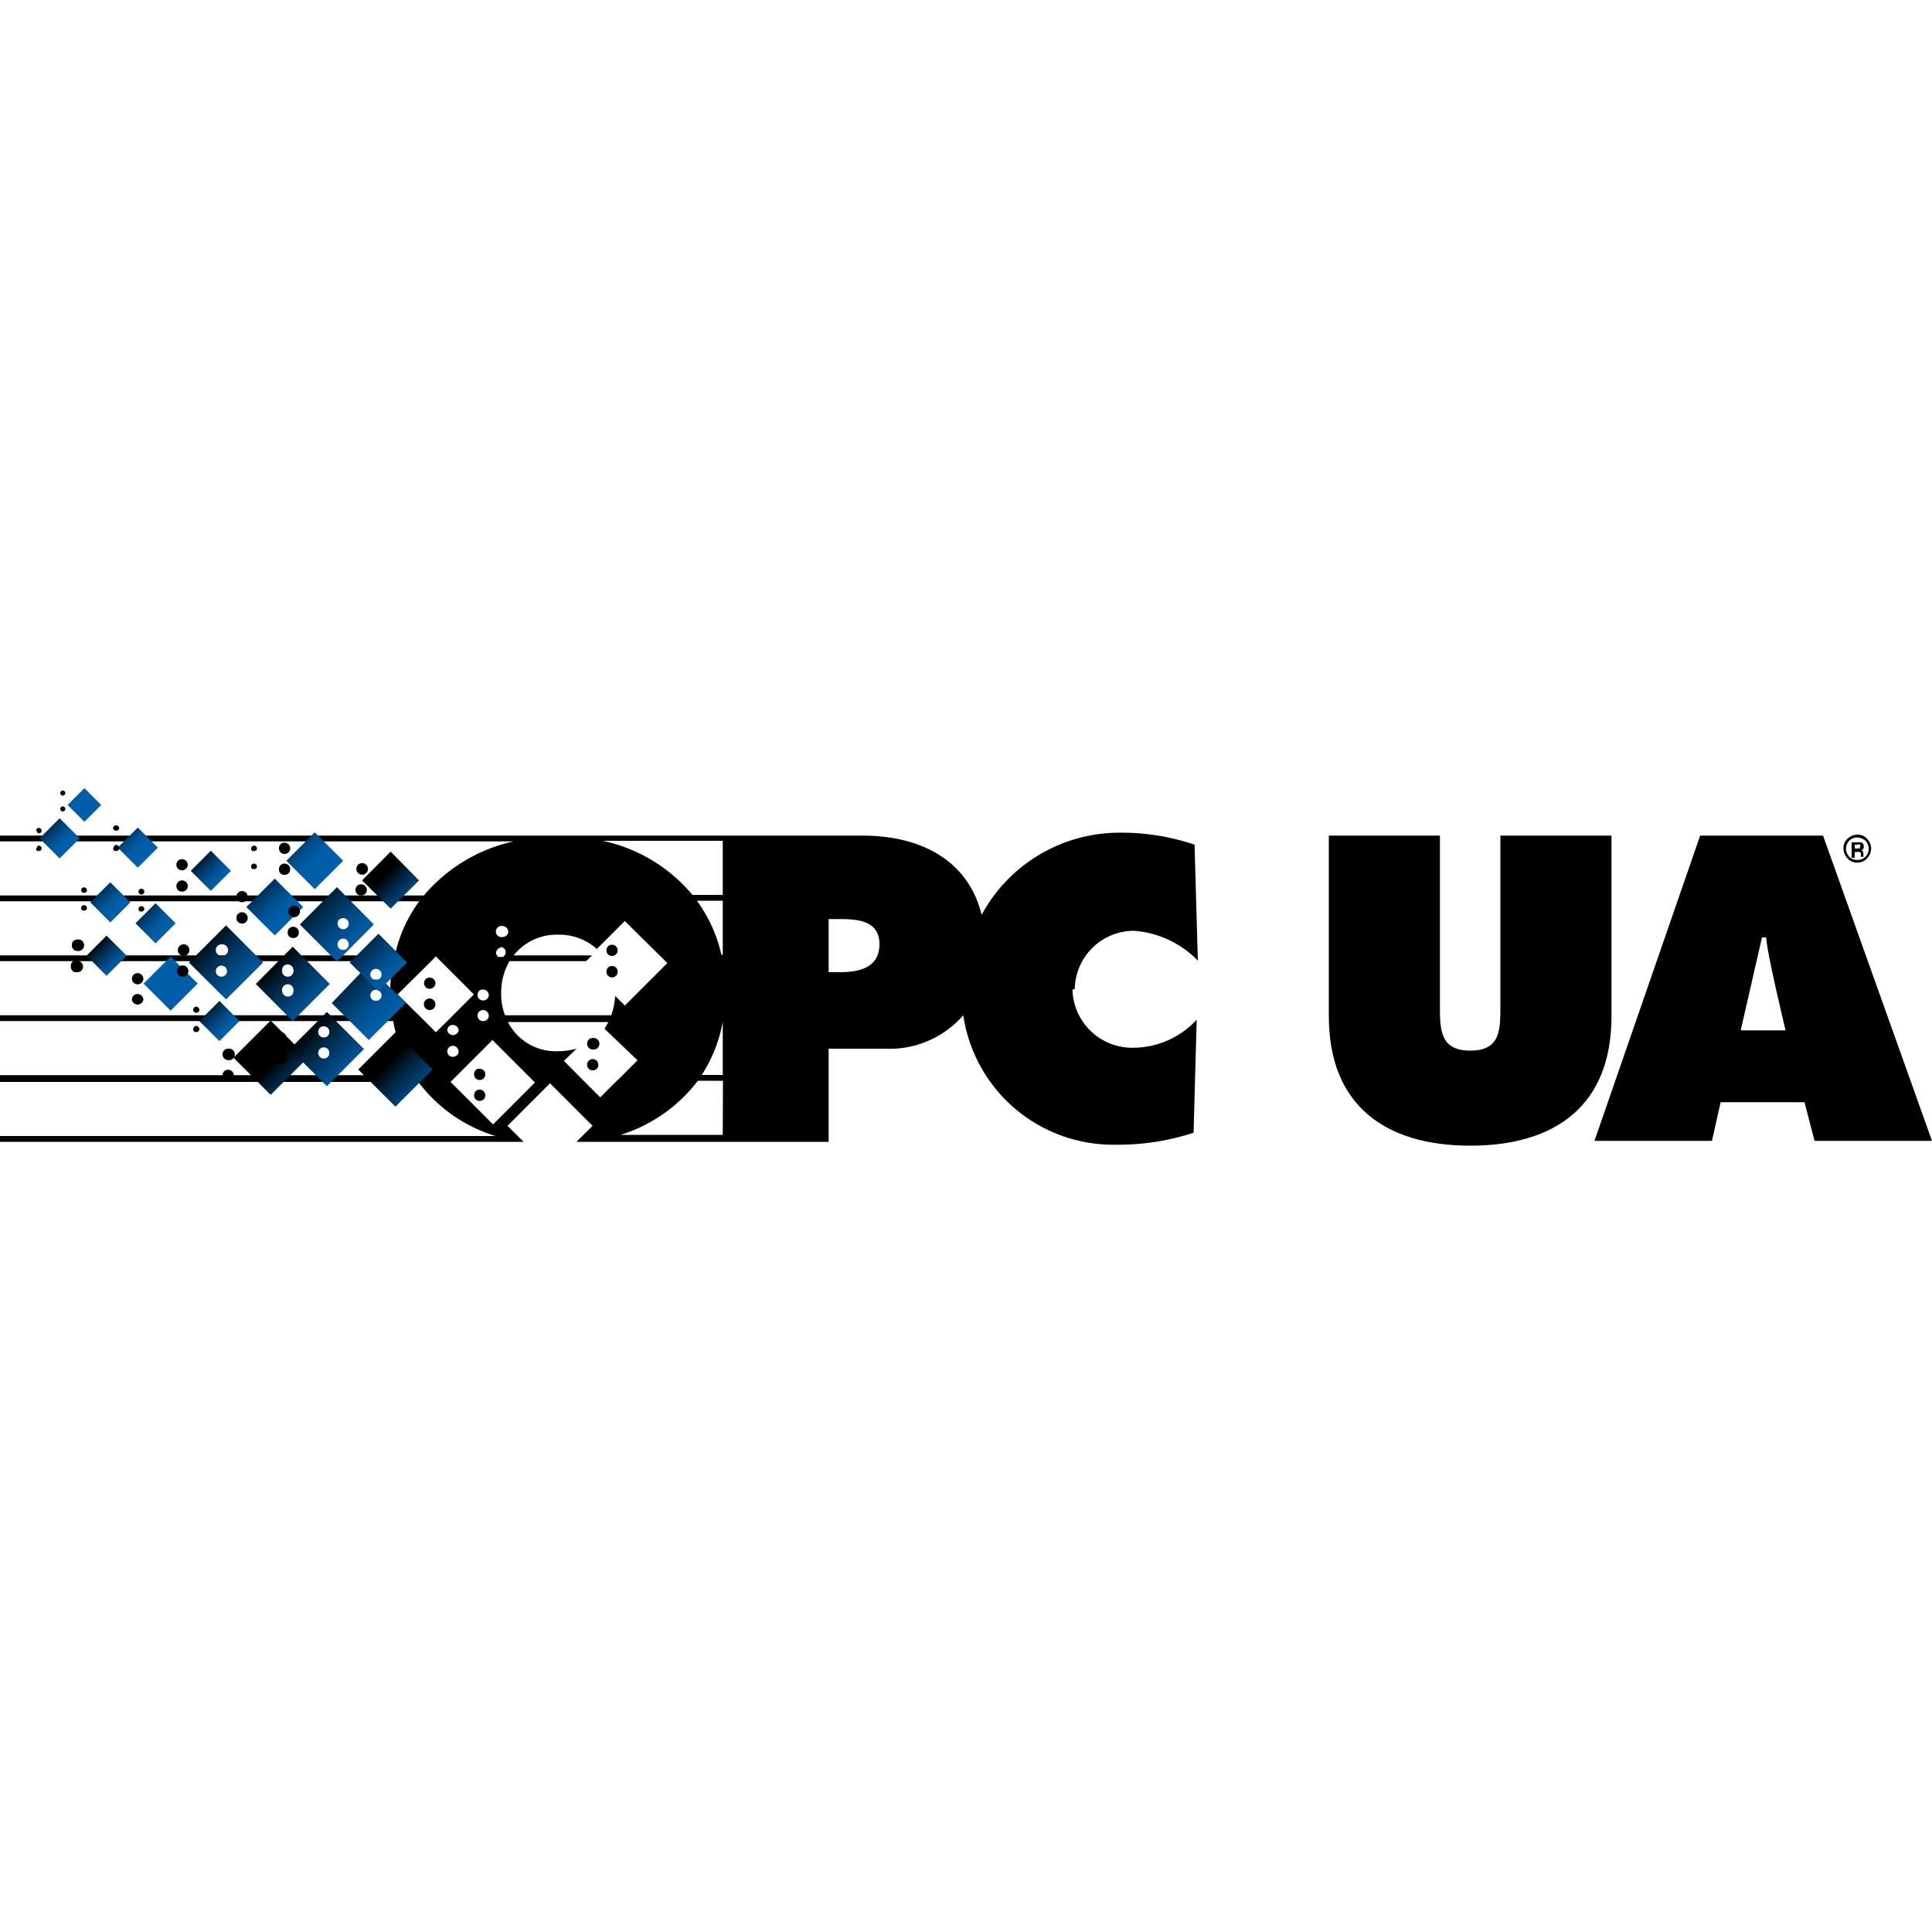 <svg id="Layer_1" data-name="Layer 1" xmlns="http://www.w3.org/2000/svg" xmlns:xlink="http://www.w3.org/1999/xlink" viewBox="0 0 100 100"><defs><style>.cls-1{fill:none;}.cls-2{clip-path:url(#clip-path);}.cls-3{fill:url(#linear-gradient);}.cls-4{clip-path:url(#clip-path-2);}.cls-5{fill:url(#linear-gradient-2);}.cls-6{clip-path:url(#clip-path-3);}.cls-7{fill:url(#linear-gradient-3);}.cls-8{clip-path:url(#clip-path-4);}.cls-9{fill:url(#linear-gradient-4);}.cls-10{clip-path:url(#clip-path-5);}.cls-11{fill:url(#linear-gradient-5);}.cls-12{clip-path:url(#clip-path-6);}.cls-13{fill:url(#linear-gradient-6);}.cls-14{clip-path:url(#clip-path-7);}.cls-15{fill:url(#linear-gradient-7);}.cls-16{clip-path:url(#clip-path-8);}.cls-17{fill:url(#linear-gradient-8);}.cls-18{clip-path:url(#clip-path-9);}.cls-19{fill:url(#linear-gradient-9);}.cls-20{clip-path:url(#clip-path-10);}.cls-21{fill:url(#linear-gradient-10);}.cls-22{clip-path:url(#clip-path-11);}.cls-23{fill:url(#linear-gradient-11);}.cls-24{clip-path:url(#clip-path-12);}.cls-25{fill:url(#linear-gradient-12);}.cls-26{clip-path:url(#clip-path-13);}.cls-27{fill:url(#linear-gradient-13);}.cls-28{clip-path:url(#clip-path-14);}.cls-29{fill:url(#linear-gradient-14);}.cls-30{clip-path:url(#clip-path-15);}.cls-31{fill:url(#linear-gradient-15);}.cls-32{clip-path:url(#clip-path-16);}.cls-33{fill:url(#linear-gradient-16);}.cls-34{clip-path:url(#clip-path-17);}.cls-35{fill:url(#linear-gradient-17);}.cls-36{clip-path:url(#clip-path-18);}.cls-37{fill:url(#linear-gradient-18);}.cls-38{clip-path:url(#clip-path-19);}.cls-39{fill:url(#linear-gradient-19);}.cls-40{clip-path:url(#clip-path-20);}.cls-41{fill:url(#linear-gradient-20);}</style><clipPath id="clip-path"><rect class="cls-1" x="2.35" y="42.66" width="1.47" height="1.47" transform="translate(-29.79 14.9) rotate(-45.02)"/></clipPath><linearGradient id="linear-gradient" x1="-484.99" y1="-259.92" x2="-484.52" y2="-259.92" gradientTransform="translate(605.42 2038.55) rotate(45) scale(3.79)" gradientUnits="userSpaceOnUse"><stop offset="0"/><stop offset="0.04" stop-color="#000509"/><stop offset="0.28" stop-color="#002541"/><stop offset="0.51" stop-color="#003d6e"/><stop offset="0.71" stop-color="#004f8e"/><stop offset="0.88" stop-color="#005aa1"/><stop offset="1" stop-color="#005ea8"/></linearGradient><clipPath id="clip-path-2"><rect class="cls-1" x="6.4" y="43.14" width="1.47" height="1.47" transform="translate(-28.93 17.88) rotate(-44.98)"/></clipPath><linearGradient id="linear-gradient-2" x1="-485.91" y1="-259.17" x2="-485.44" y2="-259.17" gradientTransform="translate(613.88 2039.17) rotate(45) scale(3.79)" xlink:href="#linear-gradient"/><clipPath id="clip-path-3"><rect class="cls-1" x="4.97" y="45.97" width="1.47" height="1.47" transform="translate(-31.34 17.7) rotate(-44.98)"/></clipPath><linearGradient id="linear-gradient-3" x1="-486.23" y1="-260.06" x2="-485.76" y2="-260.06" gradientTransform="translate(610.99 2045.54) rotate(45) scale(3.79)" xlink:href="#linear-gradient"/><clipPath id="clip-path-4"><rect class="cls-1" x="10.62" y="52.11" width="1.47" height="1.47" transform="translate(-34.04 23.51) rotate(-45)"/></clipPath><linearGradient id="linear-gradient-4" x1="-488.72" y1="-260.17" x2="-488.25" y2="-260.17" gradientTransform="translate(623.1 2058.95) rotate(45) scale(3.79)" xlink:href="#linear-gradient"/><clipPath id="clip-path-5"><rect class="cls-1" x="4.78" y="48.73" width="1.47" height="1.47" transform="translate(-33.36 18.39) rotate(-45)"/></clipPath><linearGradient id="linear-gradient-5" x1="-486.82" y1="-260.69" x2="-486.35" y2="-260.69" gradientTransform="translate(610.89 2052.18) rotate(45) scale(3.79)" xlink:href="#linear-gradient"/><clipPath id="clip-path-6"><rect class="cls-1" x="7.32" y="47.06" width="1.47" height="1.47" transform="translate(-31.44 19.69) rotate(-45)"/></clipPath><linearGradient id="linear-gradient-6" x1="-486.95" y1="-259.8" x2="-486.48" y2="-259.8" gradientTransform="translate(615.96 2047.87) rotate(45) scale(3.79)" xlink:href="#linear-gradient"/><clipPath id="clip-path-7"><rect class="cls-1" x="10.18" y="44.33" width="1.47" height="1.47" transform="translate(-28.68 20.94) rotate(-45.02)"/></clipPath><linearGradient id="linear-gradient-7" x1="-487" y1="-258.64" x2="-486.53" y2="-258.64" gradientTransform="translate(622.19 2042.48) rotate(45) scale(3.79)" xlink:href="#linear-gradient"/><clipPath id="clip-path-8"><rect class="cls-1" x="12.64" y="53.39" width="2.72" height="2.72" transform="translate(-34.61 25.94) rotate(-45.01)"/></clipPath><linearGradient id="linear-gradient-8" x1="-573.52" y1="-272.6" x2="-573.04" y2="-272.6" gradientTransform="translate(1507.28 4255.58) rotate(45) scale(7.02)" xlink:href="#linear-gradient"/><clipPath id="clip-path-9"><rect class="cls-1" x="7.84" y="49.92" width="1.98" height="1.98" transform="translate(-33.4 21.14) rotate(-44.98)"/></clipPath><linearGradient id="linear-gradient-9" x1="-535.74" y1="-267.34" x2="-535.27" y2="-267.34" gradientTransform="translate(980.8 2960.85) rotate(45) scale(5.13)" xlink:href="#linear-gradient"/><clipPath id="clip-path-10"><rect class="cls-1" x="15.25" y="43.51" width="2.08" height="2.08" transform="translate(-26.73 24.57) rotate(-45)"/></clipPath><linearGradient id="linear-gradient-10" x1="-543.02" y1="-266.38" x2="-542.55" y2="-266.38" gradientTransform="translate(1073.28 3138.61) rotate(45) scale(5.41)" xlink:href="#linear-gradient"/><clipPath id="clip-path-11"><rect class="cls-1" x="13.18" y="45.91" width="2.08" height="2.08" transform="translate(-29.04 23.82) rotate(-45.02)"/></clipPath><linearGradient id="linear-gradient-11" x1="-543.09" y1="-267.02" x2="-542.62" y2="-267.02" gradientTransform="translate(1069.17 3144.24) rotate(45) scale(5.41)" xlink:href="#linear-gradient"/><clipPath id="clip-path-12"><polygon class="cls-1" points="18.74 45.57 20.22 47.03 21.69 45.57 20.22 44.08 18.74 45.57"/></clipPath><linearGradient id="linear-gradient-12" x1="-549.03" y1="-266.83" x2="-548.56" y2="-266.83" gradientTransform="translate(1145.04 3299.26) rotate(45) scale(5.64)" xlink:href="#linear-gradient"/><clipPath id="clip-path-13"><rect class="cls-1" x="3.75" y="41.05" width="1.23" height="1.23" transform="translate(-28.18 15.29) rotate(-45)"/></clipPath><linearGradient id="linear-gradient-13" x1="-448.98" y1="-253.89" x2="-448.51" y2="-253.89" gradientTransform="translate(442.2 1620.32) rotate(45) scale(3.18)" xlink:href="#linear-gradient"/><clipPath id="clip-path-14"><path class="cls-1" d="M11.17,50.27a.29.29,0,1,1,.58,0,.28.28,0,0,1-.3.28.28.28,0,0,1-.28-.28m0-1.1a.29.29,0,0,1,.28-.29.3.3,0,1,1,0,.59.29.29,0,0,1-.28-.3m-1.39.65,1.92,1.91,1.92-1.91L11.7,47.9Z"/></clipPath><linearGradient id="linear-gradient-14" x1="-586.7" y1="-274.51" x2="-586.23" y2="-274.51" gradientTransform="translate(1816.12 5029.85) rotate(45) scale(8.18)" xlink:href="#linear-gradient"/><clipPath id="clip-path-15"><path class="cls-1" d="M14.6,51.3a.3.3,0,1,1,.59,0,.28.28,0,0,1-.3.28.3.3,0,0,1-.29-.28m0-1.1a.28.28,0,0,1,.29-.28.3.3,0,0,1,.3.28.3.3,0,1,1-.59,0m-1.36.73,1.91,1.92,1.92-1.92L15.15,49Z"/></clipPath><linearGradient id="linear-gradient-15" x1="-587.15" y1="-274.29" x2="-586.68" y2="-274.29" gradientTransform="translate(1823.55 5032.64) rotate(45) scale(8.18)" xlink:href="#linear-gradient"/><clipPath id="clip-path-16"><path class="cls-1" d="M17.47,48.88a.3.3,0,0,1,.28-.3.3.3,0,0,1,.3.3.29.29,0,0,1-.3.29.28.28,0,0,1-.28-.29m0-1.08a.28.28,0,0,1,.28-.28.29.29,0,0,1,.3.28.29.29,0,0,1-.3.3.31.31,0,0,1-.28-.3m-1.95.05,1.92,1.92,1.91-1.92-1.91-1.93Z"/></clipPath><linearGradient id="linear-gradient-16" x1="-587.06" y1="-273.77" x2="-586.58" y2="-273.77" gradientTransform="translate(1828.03 5025.25) rotate(45) scale(8.18)" xlink:href="#linear-gradient"/><clipPath id="clip-path-17"><path class="cls-1" d="M16.47,54.5a.29.29,0,1,1,.58,0,.29.29,0,0,1-.58,0m0-1.1a.28.28,0,0,1,.28-.28.29.29,0,0,1,.3.28.29.29,0,0,1-.3.3.28.28,0,0,1-.28-.3M15,54.3l1.92,1.92,1.92-1.92-1.92-1.92Z"/></clipPath><linearGradient id="linear-gradient-17" x1="-587.64" y1="-274.44" x2="-587.17" y2="-274.44" gradientTransform="translate(1827.3 5039.77) rotate(45) scale(8.18)" xlink:href="#linear-gradient"/><clipPath id="clip-path-18"><path class="cls-1" d="M19.17,51.52a.29.29,0,1,1,.58,0,.28.28,0,0,1-.3.28.27.27,0,0,1-.28-.28m-2,.4,1.92,1.91L21,51.92,19.77,50.7l-.6,0-.1-.77Z"/></clipPath><linearGradient id="linear-gradient-18" x1="-587.6" y1="-274.01" x2="-587.13" y2="-274.01" gradientTransform="translate(1831.34 5033.49) rotate(45) scale(8.18)" xlink:href="#linear-gradient"/><clipPath id="clip-path-19"><path class="cls-1" d="M19.17,50.43a.28.28,0,0,1,.28-.28.29.29,0,0,1,.3.28.29.29,0,0,1-.3.3.3.3,0,0,1-.28-.3m-1.07-.61,1.49,1.48,1.48-1.48-1.48-1.49Z"/></clipPath><linearGradient id="linear-gradient-19" x1="-571.23" y1="-271.13" x2="-570.76" y2="-271.13" gradientTransform="translate(1473.97 4134.32) rotate(45) scale(6.86)" xlink:href="#linear-gradient"/><clipPath id="clip-path-20"><rect class="cls-1" x="19.1" y="54" width="2.72" height="2.72" transform="translate(-33.15 30.69) rotate(-45.01)"/></clipPath><linearGradient id="linear-gradient-20" x1="-573.45" y1="-271.81" x2="-572.97" y2="-271.81" gradientTransform="translate(1504.24 4215.3) rotate(45) scale(6.96)" xlink:href="#linear-gradient"/></defs><path d="M43.46,50.32h-.57V47.57h.53c.94,0,2.1.06,2.1,1.3s-1.08,1.45-2.06,1.45m-6.05-4H35.84a8.29,8.29,0,0,0-4.65-2.8h6.22v2.8Zm0,3.1h-.07a7.53,7.53,0,0,0-1.27-2.8h1.34Zm0,6.22H36.32a7.52,7.52,0,0,0,1.09-2.75Zm0,3.1H32.12a8,8,0,0,0,4-2.8h1.3ZM31.87,56l-.8.8-.8-.8h0l-.3-.3h0l-.78-.79.65-.63a3.69,3.69,0,0,1-.95.13,2.78,2.78,0,0,1-2.6-1.51h5.2l-.2.35L33,54.88l-.94.94ZM25.52,58.2,23.32,56l0,0h0l.3-.3h0l1.87-1.87,2.2,2.2Zm-2.37-3.78a.29.29,0,0,1,.29-.29.31.31,0,0,1,.3.29.29.29,0,0,1-.3.28.28.28,0,0,1-.29-.28m.59-1.09a.3.3,0,0,1-.59,0,.28.28,0,0,1,.29-.28.3.3,0,0,1,.3.28M22,52.87h0l-.3-.3h0l-1.12-1.1,1.72-1.7h0l.26-.27.27.27,1.7,1.7h0l-1.1,1.1-.3.3-.57.56Zm3-.59a.3.3,0,0,1,.3.29.28.28,0,0,1-.3.28.27.27,0,0,1-.28-.28.28.28,0,0,1,.28-.29m0-1.06a.29.29,0,0,1,.3.28.28.28,0,0,1-.3.28.27.27,0,0,1-.28-.28.26.26,0,0,1,.28-.28m.87-2.2a.27.27,0,0,1,.25.43l-.07.08h0s0,0,0,0h0s0,0,0,0h-.26s0,0,0,0h0s0,0,0,0h0s-.05-.05-.07-.08a.3.3,0,0,1-.05-.15.36.36,0,0,1,.34-.28m0-1.09a.31.31,0,0,1,.3.29.29.29,0,0,1-.3.28.29.29,0,1,1,0-.57m4.33,1.82.3-.3H26.59a2.82,2.82,0,0,1,2.3-1.07,2.88,2.88,0,0,1,2,.74l1.45-1.45,1.8,1.78h0l.3.3h0l.1.1h0l-2.2,2.2-.5-.5a3.69,3.69,0,0,1-.2,1H26.14a3.09,3.09,0,0,1-.2-1.15,3.27,3.27,0,0,1,.43-1.65h3.85Zm25.29,1.43a3.06,3.06,0,0,1,3.1-3A5.14,5.14,0,0,1,62,49.72l-.17-6A11.73,11.73,0,0,0,58,43.1a8.11,8.11,0,0,0-7.19,4.25c-.68-2.77-3.08-4.1-6.17-4.1H0v.3H26.59a8.44,8.44,0,0,0-4.65,2.8H0v.3H21.7a7.36,7.36,0,0,0-1.26,2.8H0v.3H20.35a8,8,0,0,0-.15,1.57,9.75,9.75,0,0,0,.09,1.23H0v.3H20.35a7.6,7.6,0,0,0,1.1,2.8H0V56H21.65a7.87,7.87,0,0,0,4,2.8H0v.3H27.1l-.83-.83,2.2-2.2,2.2,2.2-.83.83H42.89V54.28h2.9a5.06,5.06,0,0,0,4.07-1.73,7.84,7.84,0,0,0,7.87,6.7,12.56,12.56,0,0,0,4.05-.62l.16-5.85a4.49,4.49,0,0,1-3.26,1.45,3.09,3.09,0,0,1-3.17-3"/><g class="cls-2"><polygon class="cls-3" points="3.07 41.31 5.15 43.4 3.07 45.47 1 43.4 3.07 41.31"/></g><g class="cls-4"><polygon class="cls-5" points="7.13 41.8 9.2 43.87 7.13 45.93 5.07 43.87 7.13 41.8"/></g><g class="cls-6"><polygon class="cls-7" points="5.7 44.62 7.77 46.7 5.7 48.77 3.63 46.7 5.7 44.62"/></g><g class="cls-8"><polygon class="cls-9" points="11.35 50.78 13.42 52.85 11.35 54.92 9.29 52.85 11.35 50.78"/></g><g class="cls-10"><polygon class="cls-11" points="5.52 47.4 7.58 49.47 5.52 51.53 3.45 49.47 5.52 47.4"/></g><g class="cls-12"><polygon class="cls-13" points="8.05 45.72 10.12 47.8 8.05 49.87 5.98 47.8 8.05 45.72"/></g><g class="cls-14"><polygon class="cls-15" points="10.92 43 12.98 45.07 10.92 47.13 8.85 45.07 10.92 43"/></g><g class="cls-16"><polygon class="cls-17" points="14 50.9 17.84 54.73 14 58.57 10.17 54.73 14 50.9"/></g><g class="cls-18"><polygon class="cls-19" points="8.84 48.1 11.63 50.9 8.84 53.7 6.03 50.9 8.84 48.1"/></g><g class="cls-20"><polygon class="cls-21" points="16.29 41.6 19.25 44.55 16.29 47.5 13.34 44.55 16.29 41.6"/></g><g class="cls-22"><polygon class="cls-23" points="14.24 44 17.19 46.95 14.24 49.9 11.29 46.95 14.24 44"/></g><g class="cls-24"><polygon class="cls-25" points="20.22 42.6 23.17 45.57 20.22 48.52 17.27 45.57 20.22 42.6"/></g><g class="cls-26"><polygon class="cls-27" points="4.37 39.93 6.1 41.66 4.37 43.4 2.63 41.66 4.37 39.93"/></g><path d="M4,48.63a.3.3,0,1,1,0,.59.28.28,0,0,1-.28-.3A.27.27,0,0,1,4,48.63m0,1.1a.3.3,0,0,1,.3.3.29.29,0,0,1-.3.29A.28.28,0,0,1,3.67,50a.27.27,0,0,1,.28-.3"/><path d="M7.12,50.37a.3.3,0,0,1,.3.28.3.3,0,0,1-.3.3.29.29,0,0,1-.29-.3.28.28,0,0,1,.29-.28m0,1.08a.3.3,0,0,1,.3.3.3.3,0,0,1-.59,0,.28.28,0,0,1,.29-.3"/><path d="M12.52,46.12a.29.29,0,0,1,.3.28.29.29,0,0,1-.3.3.28.28,0,0,1-.28-.3.29.29,0,0,1,.28-.28m0,1.1a.29.29,0,0,1,.3.3.28.28,0,0,1-.3.28.27.27,0,0,1-.28-.28.28.28,0,0,1,.28-.3"/><path d="M18.69,44.68a.3.3,0,1,1,0,.59.3.3,0,0,1,0-.59m0,1.09a.3.3,0,0,1,.3.3.29.29,0,0,1-.3.28.28.28,0,0,1-.29-.28.29.29,0,0,1,.29-.3"/><path d="M15.17,46.88a.3.3,0,1,1,0,.59.3.3,0,0,1,0-.59m0,1.09a.29.29,0,0,1,.3.3.28.28,0,0,1-.3.28.27.27,0,0,1-.28-.28.28.28,0,0,1,.28-.3"/><path d="M9.45,48.88a.3.3,0,1,1,0,.59.3.3,0,0,1,0-.59m0,1.09a.29.29,0,0,1,.3.3.28.28,0,0,1-.3.28.27.27,0,0,1-.28-.28.28.28,0,0,1,.28-.3"/><g class="cls-28"><polygon class="cls-29" points="11.7 45.98 15.54 49.82 11.7 53.65 7.87 49.82 11.7 45.98"/></g><g class="cls-30"><polygon class="cls-31" points="15.15 47.1 18.99 50.95 15.15 54.78 11.32 50.95 15.15 47.1"/></g><g class="cls-32"><polygon class="cls-33" points="17.44 44 21.29 47.85 17.44 51.68 13.6 47.85 17.44 44"/></g><path d="M22.24,50.6a.3.3,0,0,1,.3.28.3.3,0,0,1-.3.3.29.29,0,0,1-.29-.3.28.28,0,0,1,.29-.28m0,1.08a.31.31,0,0,1,.3.3.3.3,0,1,1-.3-.3"/><path d="M24.82,55.32a.29.29,0,0,1,.3.28.29.29,0,0,1-.3.3.28.28,0,0,1-.28-.3.26.26,0,0,1,.28-.28m0,1.08a.29.29,0,0,1,.3.3.28.28,0,0,1-.3.28.27.27,0,0,1-.28-.28.28.28,0,0,1,.28-.3"/><path d="M30.67,53.73a.3.3,0,1,1,0,.59.29.29,0,0,1-.28-.3.28.28,0,0,1,.28-.29m0,1.09a.29.29,0,0,1,.3.3.28.28,0,0,1-.3.28.28.28,0,0,1-.28-.28.28.28,0,0,1,.28-.3"/><path d="M9.42,44.47a.3.3,0,0,1,.3.28.3.3,0,0,1-.3.3.29.29,0,0,1-.29-.3.28.28,0,0,1,.29-.28m0,1.1a.3.3,0,0,1,.3.3.29.29,0,0,1-.3.28.28.28,0,0,1-.29-.28.29.29,0,0,1,.29-.3"/><path d="M14.52,53.42a.29.29,0,0,1,.3.28.29.29,0,0,1-.3.3.28.28,0,0,1-.28-.3.29.29,0,0,1,.28-.28m0,1.1a.29.29,0,0,1,.3.3.28.28,0,0,1-.3.28.27.27,0,0,1-.28-.28.28.28,0,0,1,.28-.3"/><g class="cls-34"><polygon class="cls-35" points="16.92 50.47 20.75 54.3 16.92 58.13 13.09 54.3 16.92 50.47"/></g><path d="M13,44.85a.15.15,0,0,1,.3,0c0,.1-.08.13-.15.13S13,45,13,44.85m0-.93a.15.15,0,1,1,.3,0c0,.1-.08.13-.15.13a.12.12,0,0,1-.15-.13"/><path d="M14.72,43.62a.29.29,0,0,1,.3.28.29.29,0,0,1-.3.3.28.28,0,0,1-.28-.3.27.27,0,0,1,.28-.28m0,1.08a.29.29,0,0,1,.3.3.28.28,0,0,1-.3.28.27.27,0,0,1-.28-.28.28.28,0,0,1,.28-.3"/><path d="M10,53.27a.17.17,0,0,1,.15-.17.18.18,0,0,1,.17.17.16.16,0,0,1-.17.15.14.14,0,0,1-.15-.15m0-1a.17.17,0,0,1,.15-.17.18.18,0,0,1,.17.17.16.16,0,0,1-.17.15.15.15,0,0,1-.15-.15"/><path d="M11.8,54.28a.3.3,0,1,1,0,.59.29.29,0,0,1-.28-.3.28.28,0,0,1,.28-.29m0,1.09a.29.29,0,0,1,.3.3.28.28,0,0,1-.3.28.28.28,0,0,1-.28-.28.28.28,0,0,1,.28-.3"/><path d="M5.88,43.9A.17.17,0,0,1,6,43.73a.17.17,0,0,1,.17.17.16.16,0,0,1-.17.15s-.15,0-.15-.15m0-1A.16.16,0,0,1,6,42.72a.16.16,0,0,1,.17.16A.16.16,0,0,1,6,43a.16.16,0,0,1-.15-.15"/><path d="M3.12,41.87a.13.13,0,1,1,.26,0,.13.13,0,0,1-.26,0m0-.82a.13.13,0,0,1,.26,0,.13.13,0,0,1-.26,0"/><path d="M7.17,47.05a.15.15,0,0,1,.15-.15.15.15,0,0,1,.15.15.14.14,0,0,1-.15.13.12.12,0,0,1-.15-.13m0-.92A.15.15,0,0,1,7.32,46a.15.15,0,0,1,.15.15.15.15,0,0,1-.3,0"/><path d="M4.2,47a.15.15,0,0,1,.3,0c0,.1-.08.13-.15.13s-.15,0-.15-.13m0-.92a.15.15,0,0,1,.3,0c0,.1-.08.13-.15.13a.14.14,0,0,1-.15-.13"/><path d="M1.9,43.92A.14.14,0,0,1,2,43.77a.14.14,0,0,1,.15.15c0,.1-.08.13-.15.13s-.13,0-.13-.13m0-.92A.15.15,0,0,1,2,42.85a.15.15,0,0,1,.15.15c0,.1-.08.13-.15.13A.14.14,0,0,1,1.9,43"/><path d="M31.67,48.9a.29.29,0,0,1,.3.28.29.29,0,0,1-.3.3.28.28,0,0,1-.28-.3.28.28,0,0,1,.28-.28m0,1.1a.29.29,0,0,1,.3.3.29.29,0,0,1-.58,0,.28.28,0,0,1,.28-.3"/><g class="cls-36"><polygon class="cls-37" points="19.07 48.08 22.9 51.92 19.07 55.75 15.24 51.92 19.07 48.08"/></g><g class="cls-38"><polygon class="cls-39" points="19.57 46.87 22.52 49.82 19.57 52.77 16.62 49.82 19.57 46.87"/></g><g class="cls-40"><polygon class="cls-41" points="20.45 51.52 24.29 55.37 20.45 59.2 16.62 55.37 20.45 51.52"/></g><path d="M83.41,43.25V52.6c0,4.62-2.9,6.7-7.31,6.7s-7.32-2.1-7.32-6.7V43.25h5.75v8.8c0,1.23,0,2.33,1.57,2.33s1.56-1.08,1.56-2.33v-8.8Z"/><path d="M92.42,53.33s-1-4.15-1-4.81h-.22L90.1,53.33Zm-3.81,5.72H82.53L88,43.25h6.36L100,59.05H93.92l-.52-2H89.06Z"/><path d="M96,43.92h.1s.1,0,.12,0a.09.09,0,0,0,.06-.1.13.13,0,0,0,0-.1.28.28,0,0,0-.15,0H96Zm.48.43h-.16v0h0v-.1c0-.09,0-.14-.07-.15a.24.24,0,0,0-.13,0H96v.3h-.16v-.8h.28a1,1,0,0,1,.22,0,.22.22,0,0,1,.13.22.2.2,0,0,1-.08.17h-.05a.13.13,0,0,1,.06.07.18.18,0,0,1,.05.13v.17Zm-.35-1a.56.56,0,0,0-.41.16.6.6,0,0,0,0,.84.56.56,0,0,0,.41.16.58.58,0,0,0,.42-.16.6.6,0,0,0,0-.84.67.67,0,0,0-.42-.16m0,1.3a.65.65,0,0,1-.5-.22.74.74,0,0,1-.21-.52.64.64,0,0,1,.21-.5.75.75,0,0,1,.5-.21.62.62,0,0,1,.5.21.72.72,0,0,1,.22.5.7.7,0,0,1-.22.52.63.63,0,0,1-.5.22"/></svg>
